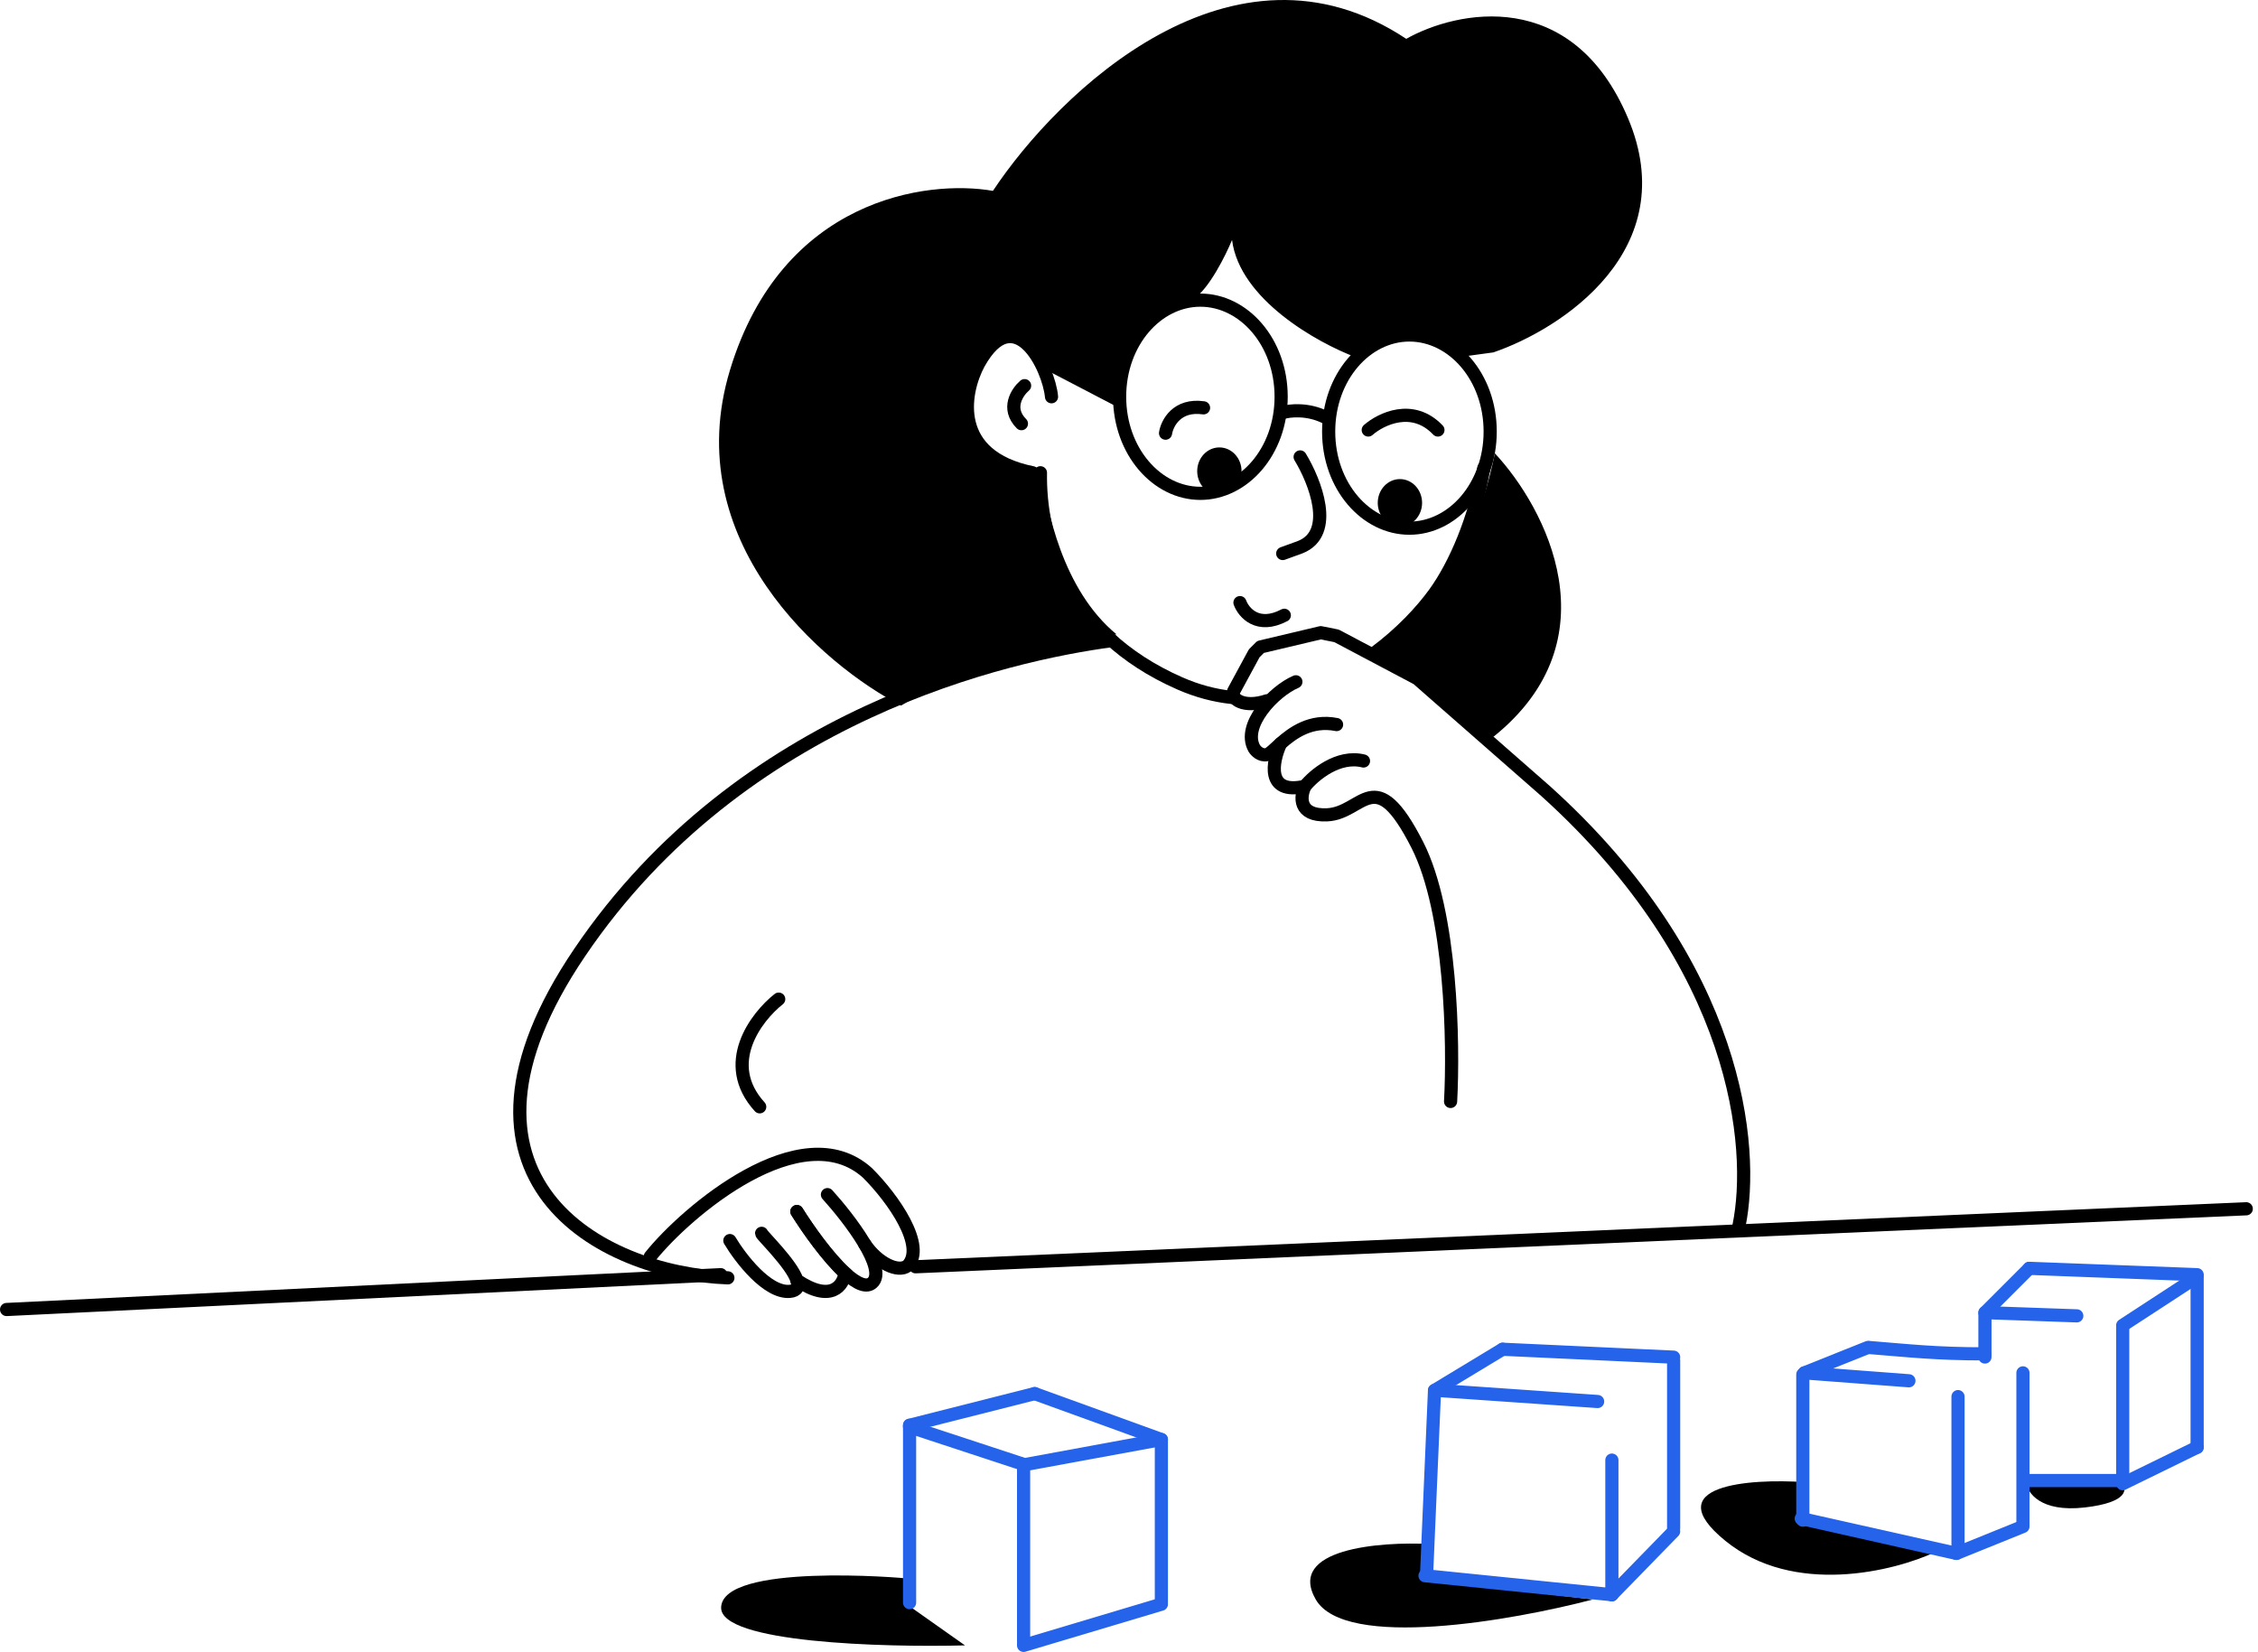 <svg width="343" height="251" viewBox="0 0 343 251" fill="none" xmlns="http://www.w3.org/2000/svg">
<path d="M262.069 234.036C251.677 225.568 265.758 224.574 274.097 225.135V230.668L294.063 235.72C287.728 238.687 272.461 242.503 262.069 234.036Z" fill="black"/>
<path d="M316.676 228.985C309.94 229.754 307.936 226.739 307.775 225.136H322.209C323.171 226.098 323.411 228.215 316.676 228.985Z" fill="black"/>
<path d="M301.52 205.651C294.063 205.651 289.974 205.17 283.96 204.688" stroke="#2563EB" stroke-width="2" stroke-linecap="round"/>
<path d="M307.294 208.538V231.631" stroke="#2563EB" stroke-width="2" stroke-linecap="round"/>
<path d="M289.974 209.74L274.098 208.538" stroke="#2563EB" stroke-width="2" stroke-linecap="round"/>
<path d="M297.431 212.146V235.479" stroke="#2563EB" stroke-width="2" stroke-linecap="round"/>
<path d="M297.19 235.96L307.294 231.871" stroke="#2563EB" stroke-width="2" stroke-linecap="round"/>
<path d="M283.72 204.688L274.098 208.537" stroke="#2563EB" stroke-width="2" stroke-linecap="round"/>
<path d="M273.856 208.778V230.909" stroke="#2563EB" stroke-width="2" stroke-linecap="round"/>
<path d="M273.616 230.668L297.19 235.961" stroke="#2563EB" stroke-width="2" stroke-linecap="round"/>
<path d="M301.521 206.132V199.396" stroke="#2563EB" stroke-width="2" stroke-linecap="round"/>
<path d="M322.448 224.895V201.562" stroke="#2563EB" stroke-width="2" stroke-linecap="round"/>
<path d="M333.755 193.863V219.843" stroke="#2563EB" stroke-width="2" stroke-linecap="round"/>
<path d="M322.448 225.376L333.754 219.843" stroke="#2563EB" stroke-width="2" stroke-linecap="round"/>
<path d="M333.755 193.623L308.256 192.661" stroke="#2563EB" stroke-width="2" stroke-linecap="round"/>
<path d="M301.521 199.397L308.256 192.661" stroke="#2563EB" stroke-width="2" stroke-linecap="round"/>
<path d="M322.448 201.321L333.514 194.104" stroke="#2563EB" stroke-width="2" stroke-linecap="round"/>
<path d="M322.448 224.896H308.256" stroke="#2563EB" stroke-width="2" stroke-linecap="round"/>
<path d="M301.762 199.396L315.473 199.878" stroke="#2563EB" stroke-width="2" stroke-linecap="round"/>
<path d="M109.543 244.162C109.784 237.426 136.726 239.591 138.409 239.832V244.162L146.588 249.935C134.16 250.256 109.351 249.55 109.543 244.162Z" fill="black"/>
<path d="M176.417 243.44V218.903" stroke="#2563EB" stroke-width="2" stroke-linecap="round"/>
<path d="M155.488 249.694V222.752" stroke="#2563EB" stroke-width="2" stroke-linecap="round"/>
<path d="M138.169 243.44V216.498" stroke="#2563EB" stroke-width="2" stroke-linecap="round"/>
<path d="M138.169 216.498L157.173 211.687" stroke="#2563EB" stroke-width="2" stroke-linecap="round"/>
<path d="M176.416 218.663L155.488 222.512" stroke="#2563EB" stroke-width="2" stroke-linecap="round"/>
<path d="M155.488 249.935L176.416 243.681" stroke="#2563EB" stroke-width="2" stroke-linecap="round"/>
<path d="M176.416 218.663L157.172 211.687" stroke="#2563EB" stroke-width="2" stroke-linecap="round"/>
<path d="M138.169 216.738L155.729 222.512" stroke="#2563EB" stroke-width="2" stroke-linecap="round"/>
<path d="M199.868 242.958C195.442 235.261 209.57 234.138 217.188 234.539V240.072L241.965 242.958C229.777 246.166 204.294 250.656 199.868 242.958Z" fill="black"/>
<path d="M254.232 232.615L244.851 242.237" stroke="#2563EB" stroke-width="2" stroke-linecap="round"/>
<path d="M242.687 212.889L218.391 211.206" stroke="#2563EB" stroke-width="2" stroke-linecap="round"/>
<path d="M228.253 204.951L254.233 206.154" stroke="#2563EB" stroke-width="2" stroke-linecap="round"/>
<path d="M217.909 211.206L216.706 239.11" stroke="#2563EB" stroke-width="2" stroke-linecap="round"/>
<path d="M254.232 206.635V232.133" stroke="#2563EB" stroke-width="2" stroke-linecap="round"/>
<path d="M244.851 221.79V242.237" stroke="#2563EB" stroke-width="2" stroke-linecap="round"/>
<path d="M217.909 211.206L228.253 204.951" stroke="#2563EB" stroke-width="2" stroke-linecap="round"/>
<path d="M244.851 242.237L216.466 239.351" stroke="#2563EB" stroke-width="2" stroke-linecap="round"/>
<path d="M194.852 62.671C195.894 62.35 198.652 62.045 201.346 63.392" stroke="black" stroke-width="2" stroke-linecap="round"/>
<path d="M185.229 75.18C187.089 75.18 188.597 73.564 188.597 71.571C188.597 69.578 187.089 67.963 185.229 67.963C183.369 67.963 181.861 69.578 181.861 71.571C181.861 73.564 183.369 75.18 185.229 75.18Z" fill="black"/>
<path d="M212.653 79.991C214.513 79.991 216.021 78.376 216.021 76.383C216.021 74.39 214.513 72.774 212.653 72.774C210.793 72.774 209.285 74.39 209.285 76.383C209.285 78.376 210.793 79.991 212.653 79.991Z" fill="black"/>
<path d="M177.051 65.798C177.291 64.274 178.783 61.372 182.824 61.949" stroke="black" stroke-width="2" stroke-linecap="round"/>
<path d="M207.842 65.317C209.766 63.633 214.577 61.276 218.426 65.317" stroke="black" stroke-width="2" stroke-linecap="round"/>
<path d="M197.498 69.406C199.743 73.095 202.886 81.001 197.498 83.118L194.852 84.08" stroke="black" stroke-width="2" stroke-linecap="round"/>
<path d="M188.356 91.537C188.918 93.061 191.051 95.578 195.092 93.462" stroke="black" stroke-width="2" stroke-linecap="round"/>
<path d="M110.898 56.176C103.008 82.156 124.93 100.999 136.878 107.173C147.654 100.63 163.018 97.311 169.593 96.348C161.414 89.613 158.928 77.264 158.287 71.571C153.957 73.015 142.41 67.482 147.703 56.176C151.936 47.131 156.523 51.766 158.287 55.214L170.074 60.506C170.074 49.537 177.611 45.832 181.38 45.351C183.689 43.812 186.191 38.776 187.153 36.45C188.308 45.495 200.143 52.087 205.916 54.252C213.422 48.286 219.467 51.766 221.552 54.252L226.845 53.53C237.188 50.002 255.759 37.942 247.292 17.928C238.824 -2.086 221.312 1.57 213.614 5.9C187.25 -11.612 160.772 13.999 150.83 28.993C140.806 27.229 118.788 30.196 110.898 56.176Z" fill="black"/>
<path d="M169.834 60.746L158.287 54.732" stroke="black" stroke-width="2" stroke-linecap="round"/>
<path d="M194.611 60.266C194.611 68.562 188.94 74.939 182.342 74.939C175.745 74.939 170.074 68.562 170.074 60.266C170.074 51.968 175.745 45.592 182.342 45.592C188.94 45.592 194.611 51.968 194.611 60.266Z" stroke="black" stroke-width="2"/>
<path d="M226.365 65.558C226.365 73.854 220.694 80.231 214.096 80.231C207.498 80.231 201.828 73.854 201.828 65.558C201.828 57.26 207.498 50.884 214.096 50.884C220.694 50.884 226.365 57.26 226.365 65.558Z" stroke="black" stroke-width="2"/>
<path d="M226.845 111.929C245.32 97.111 234.783 77.129 227.086 68.87C222.852 88.884 213.054 97.496 208.804 99.42L215.539 103.029L226.845 111.929Z" fill="black"/>
<path d="M159.731 60.266C159.331 55.855 154.199 45.351 148.666 55.214C146.26 59.704 144.529 69.31 156.845 71.812" stroke="black" stroke-width="2" stroke-linecap="round"/>
<path d="M155.641 58.581C154.519 59.544 152.851 62.045 155.16 64.355" stroke="black" stroke-width="2" stroke-linecap="round"/>
<path d="M225.403 71.09C224.055 78.787 221.072 85.76 217.945 90.094C215.99 92.803 212.822 96.223 208.782 99.205" stroke="black" stroke-width="2" stroke-linecap="round"/>
<path d="M158.047 71.812C157.887 81.594 161.704 96.108 179.216 103.806C181.91 104.99 184.558 105.669 187.132 105.943" stroke="black" stroke-width="2" stroke-linecap="round"/>
<path d="M207.12 115.593C203.271 114.63 199.583 117.758 198.219 119.442C197.498 120.965 197.161 123.964 201.587 123.772C207.12 123.531 208.804 115.593 215.299 128.342C220.495 138.541 220.831 158.571 220.35 167.312" stroke="black" stroke-width="2" stroke-linecap="round" stroke-linejoin="round"/>
<path d="M194.527 112.946C193.272 115.673 192.253 120.788 198.219 119.441" stroke="black" stroke-width="2" stroke-linecap="round" stroke-linejoin="round"/>
<path d="M196.85 103.565C193.482 105.008 188.598 110.204 190.522 113.668C190.763 114.069 191.484 114.823 192.446 114.63C192.868 114.546 193.555 113.813 194.528 112.947C196.333 111.34 199.124 109.279 203.031 110.06" stroke="black" stroke-width="2" stroke-linecap="round" stroke-linejoin="round"/>
<path d="M264.165 186.166C266.571 174.379 264.227 146.72 234.783 120.163L215.298 103.083L203.03 96.588L200.625 96.107L191.484 98.272L190.521 99.235L187.394 105.008C186.913 106.211 188.982 107.606 192.446 106.451" stroke="black" stroke-width="2" stroke-linecap="round" stroke-linejoin="round"/>
<path d="M168.872 97.311C153.236 99.395 112.645 108.358 88.046 144.7C64.862 178.95 91.083 193.383 110.567 194.104" stroke="black" stroke-width="2" stroke-linecap="round" stroke-linejoin="round"/>
<path d="M1 198.915L109.489 193.623" stroke="black" stroke-width="2" stroke-linecap="round" stroke-linejoin="round"/>
<path d="M139.078 192.421L341.215 183.614" stroke="black" stroke-width="2" stroke-linecap="round"/>
<path d="M121.058 194.474C121.355 195.396 121.136 196.059 119.978 196.159C116.549 196.453 112.477 191.138 110.87 188.443" stroke="black" stroke-width="2" stroke-linecap="round"/>
<path d="M121.05 184.034C122.761 186.768 125.746 190.981 128.362 193.372C128.123 195.208 126.328 198.001 121.059 194.474C120.256 191.984 115.692 187.609 115.692 187.341" stroke="black" stroke-width="2" stroke-linecap="round"/>
<path d="M125.692 181.463C128.966 185.076 134.907 192.816 132.478 194.873C132.048 195.237 131.499 195.273 130.871 195.059C130.123 194.804 129.264 194.197 128.361 193.372C125.744 190.982 122.76 186.769 121.049 184.034" stroke="black" stroke-width="2" stroke-linecap="round"/>
<path d="M98.781 190.878C104.258 184.02 121.764 169.154 131.765 178.156C135.753 182.136 140.724 189.33 137.867 192.269C136.438 193.371 133.345 191.902 131.351 188.962" stroke="black" stroke-width="2" stroke-linecap="round"/>
<path d="M118.29 151.767C114.842 154.493 109.438 161.581 115.404 168.124" stroke="black" stroke-width="2" stroke-linecap="round"/>
</svg>
